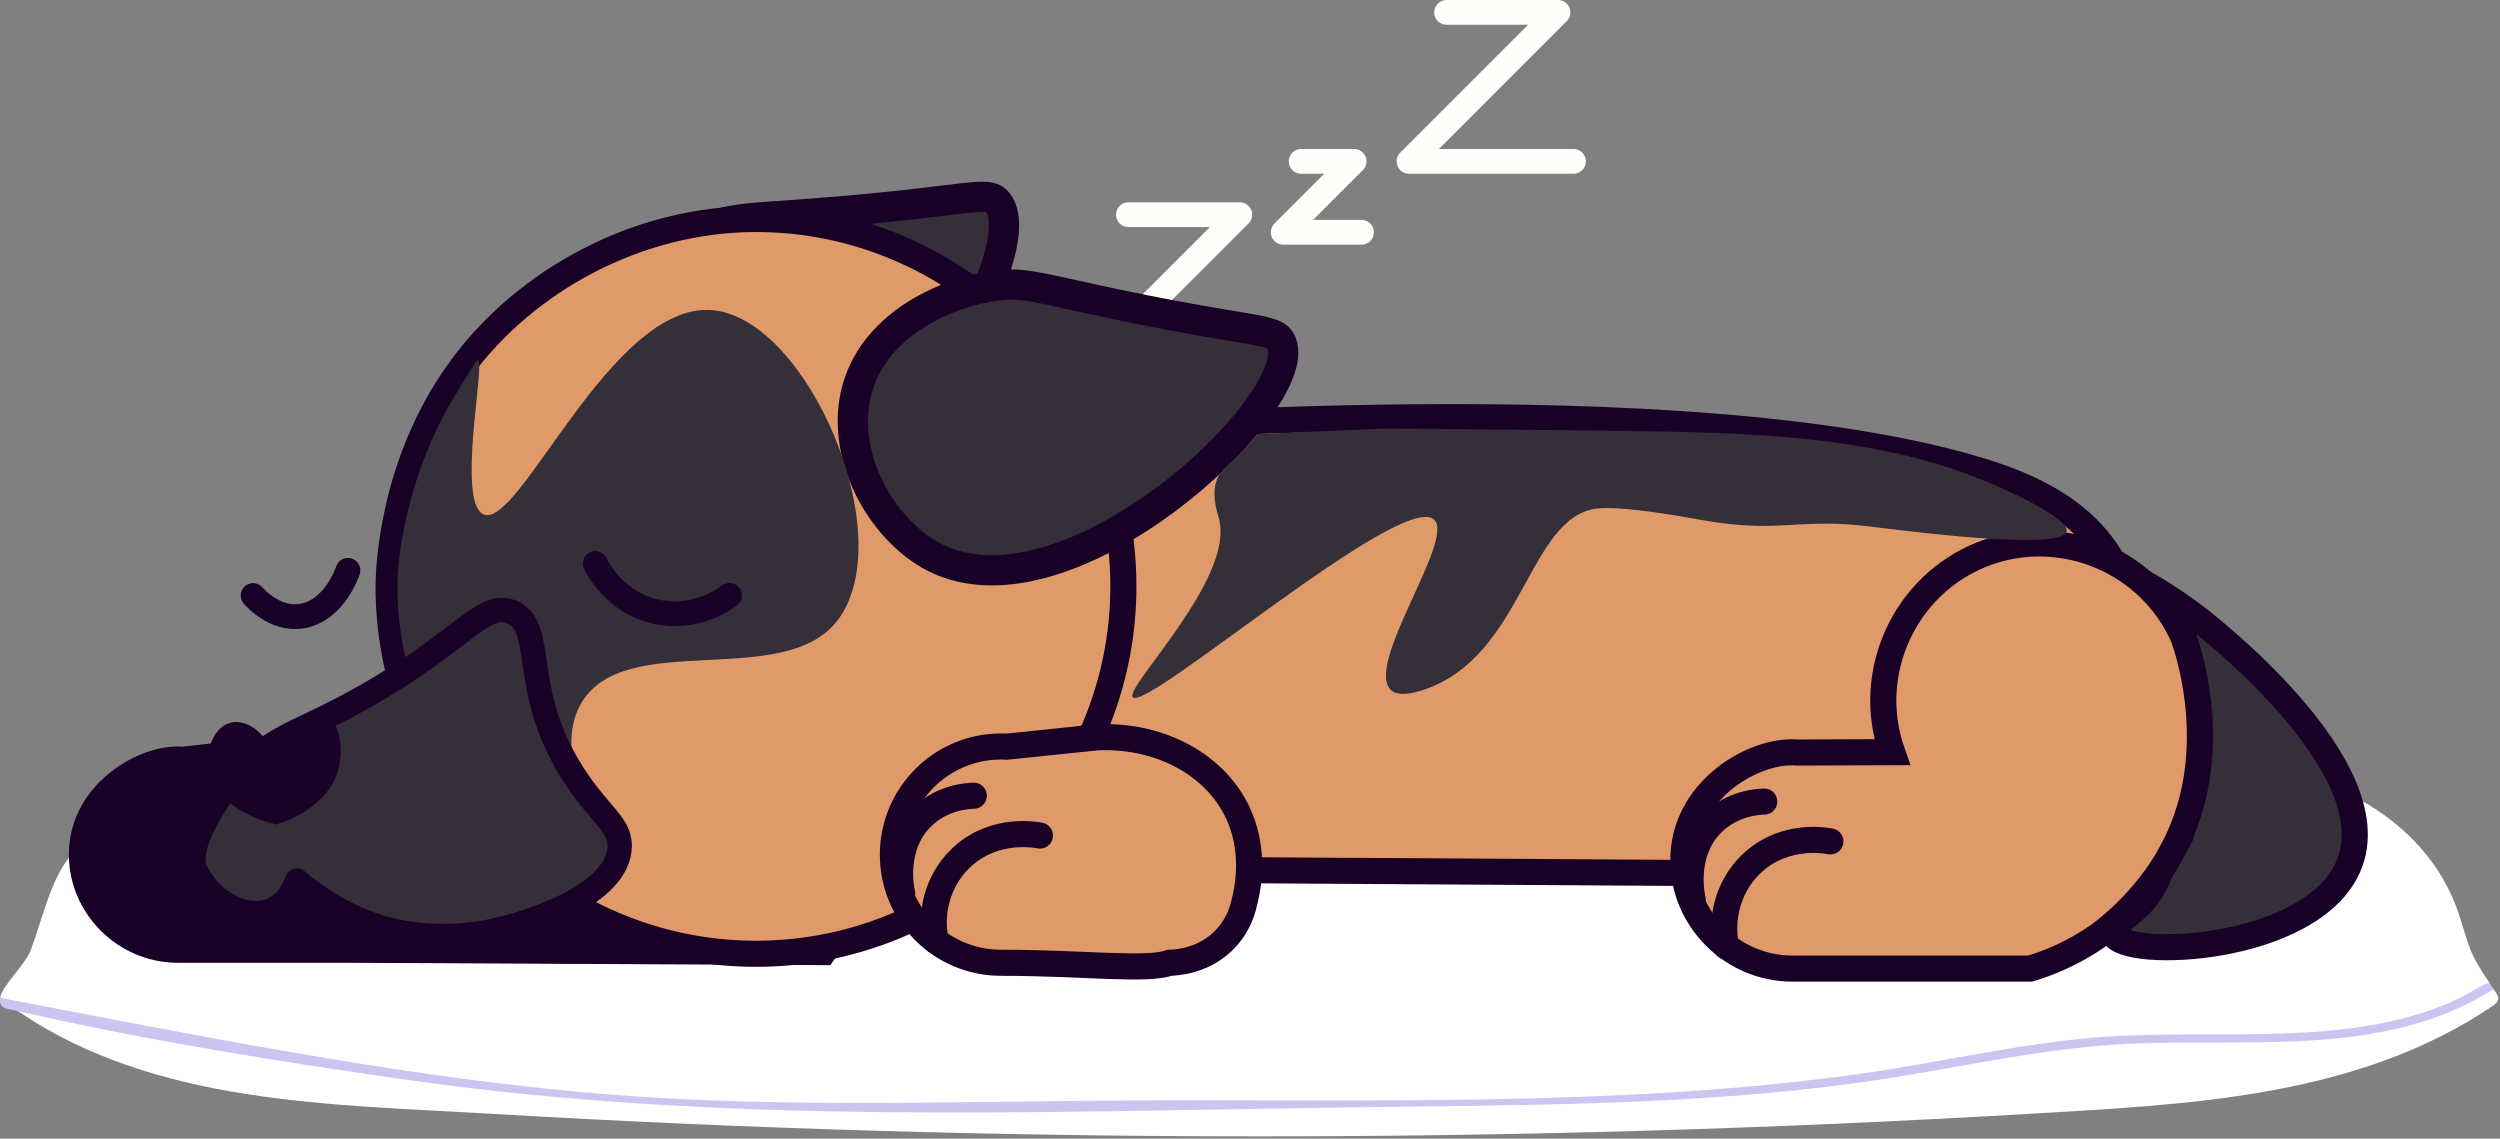 <svg width="1010" height="460" viewBox="0 0 1010 460" fill="none" xmlns="http://www.w3.org/2000/svg">
    <rect x="0" y="0" width="1010" height="460" fill="#808080" stroke="none"/>
    <g clip-path="url(#clip0_309_291)">
    <path d="M324.95 86.54C391.44 81.66 398.78 76.32 403.16 81.89C419.23 102.33 353.09 215.89 293.19 204.61C269.33 200.12 243.98 175.36 243.96 147.55C243.93 120.39 268.07 100.21 285.97 92.31C295.53 88.09 301.28 88.28 324.96 86.54H324.95Z" fill="#342F38" stroke="#180027" stroke-width="12.21" stroke-miterlimit="10"/>
    <path d="M919.95 311.23C928.55 311.55 945.83 318.81 953.55 323.14C972.22 333.61 986.86 349.19 993.53 369.76C998.01 383.6 997.26 384.49 1005.67 396.94C1004.15 400.24 997.8 403.42 994.17 404.92C971.47 414.31 949.36 418.84 924.64 419.13C888.32 418.19 851.99 420.07 815.65 424.78C762.98 434.7 709.43 442.21 655.21 443.85C558.95 445.98 462.56 447.4 366.3 447.27C323.8 447.21 281.35 446.65 238.97 443C162.46 436.42 86.95 421.85 11.65 407.12C9.67 406.73 7.74 406.08 5.8 405.41C3.86 404.74 1.95 403.95 0.06 403.12C0.71 398.21 10.26 389.98 12.6 383.4C17.94 368.37 20 358.29 26.3 348.67C26.3 348.67 31.77 340.02 43.44 331.17C62.28 316.88 181.03 303.8 343.79 300.39C432.42 297.79 521.05 295.18 609.68 292.58" fill="white"/>
    <path d="M7.14 408.43C10 408.21 12.92 408.04 15.75 408.58C85.93 422.1 155 435.24 226.64 441.91C290.25 447.83 354.14 447.78 417.96 447.54C498.71 447.23 579.45 445.82 659.93 443.64C712.68 441.88 764.69 434.29 815.87 424.79C852.73 419.39 887.51 419.17 923.97 419.15C951.31 418.19 979.33 414.26 1003.22 400.09L1007.43 399.58C1008.97 402.23 1010.8 403.44 1007.4 406.18C952.53 443.38 884.79 446.16 820.53 449.94C613.5 462.11 405.57 462.19 198.44 449.96C133.66 446.13 62.5 446.25 7.14 408.42V408.43Z" fill="white"/>
    <path d="M1005.67 396.94C1006.2 397.72 1007.03 398.89 1007.44 399.59C964.11 427.17 910.21 419.56 861.16 421.64C823.93 423.22 787.4 432.43 750.61 437.46C681.87 446.85 612.99 446.42 544.05 447.39C417.75 449.16 292.21 454.29 166.76 436.58C115.36 429.33 57.45 420.14 7.13 408.43C2.79 407.42 -0.55 407.73 0.06 403.13C77.49 417.82 155.13 433.78 233.79 441.12C306.13 447.87 378.67 445.06 451.13 444.62C549.73 444.02 653.13 447.48 750.6 433.93C783.01 429.43 815.23 421.6 847.93 419.03C894.63 415.37 949.18 423.88 992.59 403.75C996.91 401.75 1001.15 398.62 1005.66 396.94H1005.67Z" fill="#CBC5F2"/>
    <path d="M102.13 298.72C89.94 299.79 79.98 300.91 73.63 301.67C73 301.58 72.27 301.58 71.55 301.58C54.63 301.58 27.78 317.59 27.82 345.32C27.85 368.98 47.44 388.79 71.55 388.96H139.63C204.91 389.28 270.19 389.61 335.47 389.93C357.04 359.25 355.65 342.16 351.9 332.8C330.29 278.77 154.9 294.1 102.12 298.72H102.13Z" fill="#180027"/>
    <path d="M315.01 226.23C339.82 184.33 387.31 177.68 393.41 176.93C448.69 172.42 679.38 155.1 796.76 189.23C816.45 194.95 840.77 204.4 853.6 226.92C880.37 273.92 836.48 341.75 828.62 353.58C661.98 352.55 495.35 351.53 328.71 350.5C297.97 313.9 292.82 263.72 315.01 226.23Z" fill="#E09A69" stroke="#180027" stroke-width="10.54" stroke-miterlimit="10"/>
    <path d="M948.9 349.63C965.62 309.66 890.69 251.99 886.63 248.92C875.09 240.2 864.25 234.18 855.79 230.08C845.65 226.57 835.52 223.06 825.38 219.55C814.78 225.08 809.54 236.26 812.14 245.75C814.19 253.23 821.34 257.44 824.62 259.42C853.96 277.05 880.91 324.71 872.48 352.32C867.48 368.7 851.79 372.27 853.83 377.29C858.16 387.96 934.21 384.76 948.9 349.64V349.63Z" fill="#342F38" stroke="#180027" stroke-width="10.54" stroke-miterlimit="10"/>
    <path d="M273.34 364.15C272.61 367.19 270.82 372.74 266.12 377.83C257.5 387.16 245.83 387.67 243.37 387.73C234.13 391.08 208.14 387.73 175.29 387.73C151.11 387.73 131.55 368.17 131.55 344.09C131.55 320.01 151.11 300.35 175.29 300.35C176.01 300.35 176.74 300.35 177.37 300.44C208.64 299.97 239.92 299.5 271.19 299.03C271.91 320.74 272.62 342.44 273.34 364.15Z" fill="#180027"/>
    <path d="M190.96 336.34C189.03 335.96 173.13 333.1 160.25 344.31C150.58 352.73 146.23 365.92 148.79 378.78" fill="#180027"/>
    <path d="M164.24 320.25C161.46 320.33 151.61 320.95 143.62 328.57C130.85 340.76 135.13 359.08 135.32 359.85" fill="#180027"/>
    <path d="M877.74 343.63C866.61 364.51 849.45 376.78 847.62 378.06C837.12 385.41 827.09 389.24 820.14 391.31H723.8C699.69 391.13 680.09 371.33 680.06 347.66C680.03 319.93 706.88 303.93 723.8 303.93C724.52 303.93 725.25 303.93 725.88 304.02C738.72 303.97 751.57 303.92 764.41 303.88C753.17 271.92 769.42 236.35 800.83 223.93C832.37 211.46 868.7 226.48 882.23 257.7C884.76 265.11 897.91 305.81 877.73 343.63H877.74Z" fill="#E09A69" stroke="#180027" stroke-width="10.54" stroke-miterlimit="10" stroke-linecap="round"/>
    <path d="M739.48 339.92C737.55 339.54 721.65 336.68 708.77 347.89C699.1 356.31 694.75 369.5 697.31 382.36" fill="#E09A69"/>
    <path d="M739.48 339.92C737.55 339.54 721.65 336.68 708.77 347.89C699.1 356.31 694.75 369.5 697.31 382.36" stroke="#180027" stroke-width="10.54" stroke-miterlimit="10" stroke-linecap="round"/>
    <path d="M712.76 323.83C709.98 323.91 700.13 324.53 692.14 332.15C679.37 344.34 683.65 362.66 683.84 363.43" fill="#E09A69"/>
    <path d="M712.76 323.83C709.98 323.91 700.13 324.53 692.14 332.15C679.37 344.34 683.65 362.66 683.84 363.43" stroke="#180027" stroke-width="10.54" stroke-miterlimit="10" stroke-linecap="round"/>
    <path d="M453.85 236.9C453.85 155.47 386.85 88.47 305.42 88.47C257.51 88.47 212.41 113.29 186.38 148.67C157.73 187.62 157 231.93 156.99 236.9C156.99 318.33 223.99 385.33 305.42 385.33C386.88 385.33 453.85 318.28 453.85 236.9Z" fill="#E09A69" stroke="#180027" stroke-width="10.54" stroke-miterlimit="10"/>
    <path d="M435.04 298.72C425.54 299.7 416.04 300.69 406.54 301.67C405.91 301.58 405.18 301.58 404.46 301.58C380.28 301.58 360.73 321.14 360.73 345.32C360.73 369.5 380.29 388.96 404.46 388.96C437.31 388.96 463.3 392.31 472.54 388.96C475 388.91 486.66 388.39 495.29 379.06C500 373.97 501.79 368.42 502.51 365.38C504.03 359.76 507.73 343.11 499.31 326.79C488.61 306.04 462.73 294.33 435.03 298.71L435.04 298.72Z" fill="#E09A69"/>
    <path d="M435.04 298.72C425.54 299.7 416.04 300.69 406.54 301.67C405.91 301.58 405.18 301.58 404.46 301.58C380.28 301.58 360.73 321.14 360.73 345.32C360.73 369.5 380.29 388.96 404.46 388.96C437.31 388.96 463.3 392.31 472.54 388.96C475 388.91 486.66 388.39 495.29 379.06C500 373.97 501.79 368.42 502.51 365.38C504.03 359.76 507.73 343.11 499.31 326.79C488.61 306.04 462.73 294.33 435.03 298.71L435.04 298.72Z" stroke="#180027" stroke-width="10.54" stroke-miterlimit="10"/>
    <path d="M420.13 337.569C418.2 337.189 402.3 334.329 389.42 345.539C379.75 353.959 375.4 367.149 377.96 380.009" fill="#E09A69"/>
    <path d="M420.13 337.569C418.2 337.189 402.3 334.329 389.42 345.539C379.75 353.959 375.4 367.149 377.96 380.009" stroke="#180027" stroke-width="10.54" stroke-miterlimit="10" stroke-linecap="round"/>
    <path d="M393.41 321.47C390.63 321.55 380.78 322.17 372.79 329.79C360.02 341.98 364.3 360.3 364.49 361.07" fill="#E09A69"/>
    <path d="M393.41 321.47C390.63 321.55 380.78 322.17 372.79 329.79C360.02 341.98 364.3 360.3 364.49 361.07" stroke="#180027" stroke-width="10.54" stroke-miterlimit="10" stroke-linecap="round"/>
    <path d="M455.88 86.731H500.88L440.69 146.93H507.14" stroke="#FFFEFB" stroke-width="10" stroke-linecap="round" stroke-linejoin="round"/>
    <path d="M584.43 5H629.43L569.24 65.19H635.69" stroke="#FFFEFB" stroke-width="10" stroke-linecap="round" stroke-linejoin="round"/>
    <path d="M525.65 65.19H547.07L518.41 93.84H550.05" stroke="#FFFEFB" stroke-width="10" stroke-linecap="round" stroke-linejoin="round"/>
    <path d="M441.41 120.9C506.56 135.04 515.11 131.99 517.74 138.58C527.36 162.74 431.79 252.93 377.53 225.15C355.92 214.09 338.61 183.17 346.46 156.48C354.12 130.42 382.98 117.9 402.39 115.39C412.76 114.05 418.21 115.86 441.42 120.89L441.41 120.9Z" fill="#342F38" stroke="#180027" stroke-width="12.21" stroke-miterlimit="10"/>
    <path d="M645.56 205.4C617.2 208.44 615.79 264.86 575.44 278.58C566 281.79 563.03 279.74 562.14 278.97C550.64 269.09 588.08 218 579.38 209.93C566.58 198.05 463.29 287.47 457.66 281.71C453.93 277.9 498.86 233.95 492.49 209.71C491.74 206.85 488.54 197.68 492.95 191.19C494.61 188.74 496.64 187.72 501.95 182.26C504.72 179.41 506.83 176.94 508.15 175.35C525.15 174.61 542.15 173.87 559.15 173.13C573.57 173.24 604.05 173.48 643.28 173.91C713.01 174.68 764.25 175.72 814.02 199.67C821.79 203.41 836.01 210.83 834.89 214.8C832.82 222.11 779.29 215.61 759.76 213.24C754.61 212.61 748.76 211.75 740.24 211.58C721.87 211.21 713.16 214.74 686.02 209.83C681.62 209.03 655.87 204.3 645.57 205.41L645.56 205.4Z" fill="#342F38"/>
    <path d="M195.15 207.73C209.54 214.9 246.78 121.82 287.8 125.31C326.2 128.58 363.87 216.12 338.65 250.26C317.07 279.48 251.24 253.31 234.34 284.97C224.75 302.94 238.7 324.24 230.71 329.32C224.64 333.18 208.88 325.83 169.04 283.69C161.04 261.95 160.27 243.53 160.65 232.49C160.65 232.49 161.75 200.83 179.46 167.37C181.3 163.89 184.86 158.07 188.19 152.61C192.18 146.08 192.6 145.45 193.07 145.53C196.22 146.08 184.41 202.37 195.16 207.72L195.15 207.73Z" fill="#342F38"/>
    <path d="M294.74 240.55C293.03 241.85 281.2 250.57 265.39 247.22C248.56 243.65 241.31 229.39 240.47 227.65" stroke="#180027" stroke-width="10" stroke-miterlimit="10" stroke-linecap="round"/>
    <path d="M140.57 230.41C139.91 232.29 135.24 245.03 124.21 248.37C112.47 251.92 103.34 241.83 102.26 240.58" stroke="#180027" stroke-width="10" stroke-miterlimit="10" stroke-linecap="round"/>
    <path d="M140.73 374.29C140.73 374.29 152.27 388.98 184.13 375.71C215.99 362.45 167.54 350.78 167.54 350.78C167.54 350.78 138.74 353.74 140.73 374.28V374.29Z" fill="#342F38" stroke="#180027" stroke-width="9.84" stroke-miterlimit="10"/>
    <path d="M206.89 247.31C220.88 253.41 209.62 278.46 231.57 312.76C242.43 329.74 251.39 333.28 250.27 343.29C248.05 363.24 209.76 373.4 204.05 374.92C179.19 381.52 159.27 376.27 155.01 375.01C139.68 370.5 128.05 362.73 119.97 355.81C119.28 357.87 116.82 364.29 110.43 367.36C100.55 372.12 90.11 364.62 88.41 363.4C88.41 363.4 82.18 358.85 78.89 351.24C75.28 342.87 85.04 325.39 96.29 312.63C108.57 298.71 120.03 295.87 138.05 286.45C186.03 261.39 194.54 241.92 206.89 247.31Z" fill="#342F38" stroke="#180027" stroke-width="9.84" stroke-linejoin="round"/>
    <path d="M111.51 333.1C95.12 329.2 84.08 318.98 83.77 308.44C83.6 302.76 86.43 293.28 93.59 291.88C98.77 290.86 104.84 294.35 108.32 300.65C115.51 290.15 126.29 286.57 132.17 289.94C138.48 293.55 138.19 304.44 136.79 310.31C132.84 326.83 113.17 332.64 111.52 333.1H111.51Z" fill="#180027"/>
    </g>
    <defs>
    <clipPath id="clip0_309_291">
    <rect width="1009.33" height="459.11" fill="white"/>
    </clipPath>
    </defs>
</svg>
